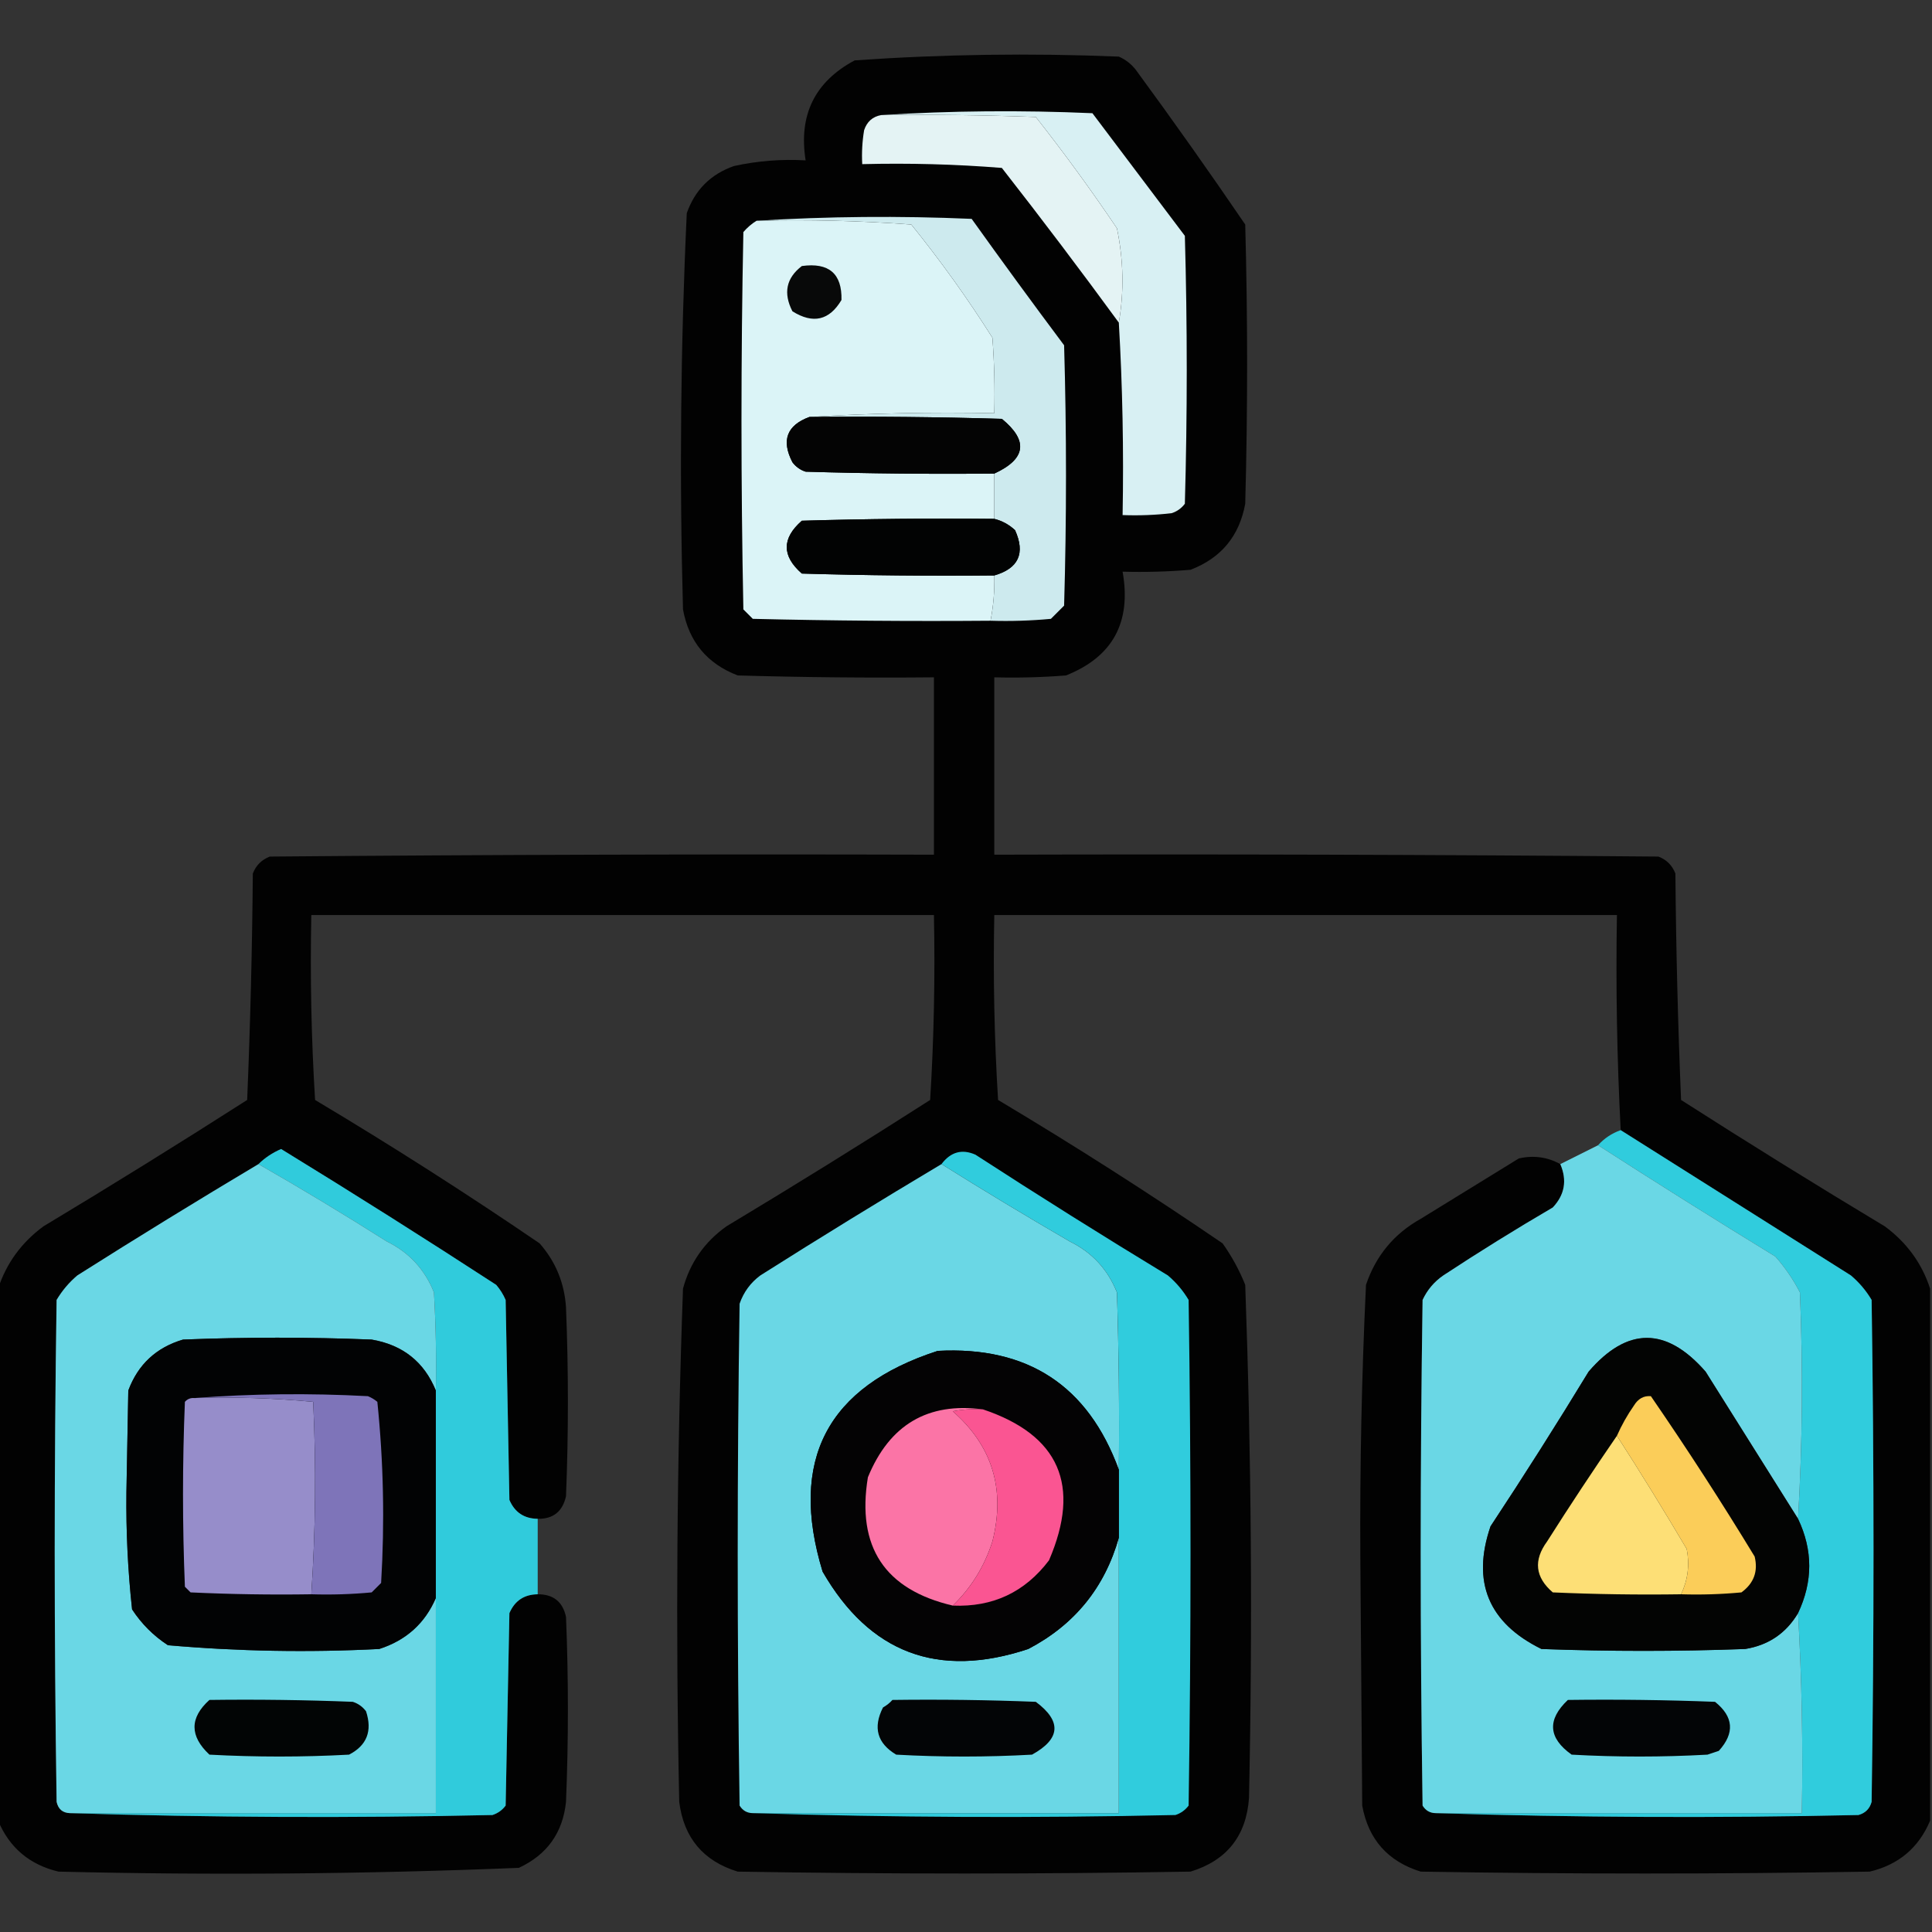 <?xml version="1.0" encoding="UTF-8"?>
<!DOCTYPE svg PUBLIC "-//W3C//DTD SVG 1.1//EN" "http://www.w3.org/Graphics/SVG/1.1/DTD/svg11.dtd">
<svg xmlns="http://www.w3.org/2000/svg" version="1.1" width="512px" height="512px" style="shape-rendering:geometricPrecision; text-rendering:geometricPrecision; image-rendering:optimizeQuality; fill-rule:evenodd; clip-rule:evenodd" xmlns:xlink="http://www.w3.org/1999/xlink">
<rect width="100%" height="100%" fill="#333333" stroke="none"/>
<g><path style="opacity:0.957" fill="#000101" d="M 511.5,341.5 C 511.5,388.5 511.5,435.5 511.5,482.5C 508.483,489.679 503.15,494.179 495.5,496C 455.833,496.667 416.167,496.667 376.5,496C 367.786,493.287 362.619,487.454 361,478.5C 360.833,456.5 360.667,434.5 360.5,412.5C 360.364,388.466 360.864,364.466 362,340.5C 364.6,332.791 369.433,326.958 376.5,323C 385.167,317.667 393.833,312.333 402.5,307C 406.402,306.112 410.069,306.612 413.5,308.5C 415.338,312.805 414.672,316.639 411.5,320C 401.666,325.749 391.999,331.749 382.5,338C 380.083,339.663 378.25,341.829 377,344.5C 376.333,389.167 376.333,433.833 377,478.5C 377.816,479.823 378.983,480.489 380.5,480.5C 417.664,481.664 454.998,481.831 492.5,481C 494.333,480.5 495.5,479.333 496,477.5C 496.667,433.167 496.667,388.833 496,344.5C 494.542,342.04 492.709,339.873 490.5,338C 470.139,325.156 449.805,312.323 429.5,299.5C 428.513,280.576 428.18,261.576 428.5,242.5C 373.5,242.5 318.5,242.5 263.5,242.5C 263.167,258.847 263.501,275.18 264.5,291.5C 284.735,303.575 304.569,316.241 324,329.5C 326.435,332.934 328.435,336.6 330,340.5C 331.63,385.805 331.964,431.138 331,476.5C 330.274,486.556 325.108,493.056 315.5,496C 275.5,496.667 235.5,496.667 195.5,496C 186.357,493.188 181.19,487.022 180,477.5C 179.036,432.138 179.37,386.805 181,341.5C 182.856,334.641 186.689,329.141 192.5,325C 210.668,314.084 228.668,302.917 246.5,291.5C 247.499,275.18 247.833,258.847 247.5,242.5C 192.5,242.5 137.5,242.5 82.5,242.5C 82.167,258.847 82.501,275.18 83.5,291.5C 103.735,303.575 123.569,316.241 143,329.5C 147.255,334.348 149.589,340.015 150,346.5C 150.667,363.167 150.667,379.833 150,396.5C 149.101,400.57 146.601,402.57 142.5,402.5C 138.91,402.456 136.41,400.789 135,397.5C 134.667,379.833 134.333,362.167 134,344.5C 133.365,343.034 132.531,341.7 131.5,340.5C 112.669,328.25 93.669,316.25 74.5,304.5C 72.187,305.5 70.187,306.834 68.5,308.5C 52.385,318.108 36.385,327.941 20.5,338C 18.291,339.873 16.458,342.04 15,344.5C 14.333,388.833 14.333,433.167 15,477.5C 15.422,479.426 16.589,480.426 18.5,480.5C 55.664,481.664 92.998,481.831 130.5,481C 131.931,480.535 133.097,479.701 134,478.5C 134.333,461.5 134.667,444.5 135,427.5C 136.41,424.211 138.91,422.544 142.5,422.5C 146.637,422.482 149.137,424.482 150,428.5C 150.667,444.833 150.667,461.167 150,477.5C 149.151,485.696 144.984,491.529 137.5,495C 96.893,496.649 56.226,496.983 15.5,496C 7.85,494.179 2.517,489.679 -0.5,482.5C -0.5,435.5 -0.5,388.5 -0.5,341.5C 1.675,334.803 5.675,329.303 11.5,325C 29.668,314.084 47.668,302.917 65.5,291.5C 66.333,271.508 66.833,251.508 67,231.5C 67.833,229.333 69.333,227.833 71.5,227C 130.166,226.5 188.832,226.333 247.5,226.5C 247.5,210.833 247.5,195.167 247.5,179.5C 230.163,179.667 212.83,179.5 195.5,179C 187.388,175.888 182.555,170.054 181,161.5C 180.034,126.461 180.367,91.461 182,56.5C 184.167,50.333 188.333,46.167 194.5,44C 200.742,42.63 207.075,42.13 213.5,42.5C 211.589,30.489 215.923,21.656 226.5,16C 249.783,14.374 273.117,14.041 296.5,15C 298.286,15.784 299.786,16.951 301,18.5C 310.924,32.025 320.59,45.692 330,59.5C 330.667,84.167 330.667,108.833 330,133.5C 328.445,142.054 323.612,147.888 315.5,151C 309.509,151.499 303.509,151.666 297.5,151.5C 299.885,164.908 294.885,174.075 282.5,179C 276.175,179.5 269.842,179.666 263.5,179.5C 263.5,195.167 263.5,210.833 263.5,226.5C 322.168,226.333 380.834,226.5 439.5,227C 441.667,227.833 443.167,229.333 444,231.5C 444.167,251.508 444.667,271.508 445.5,291.5C 463.332,302.917 481.332,314.084 499.5,325C 505.325,329.303 509.325,334.803 511.5,341.5 Z"/></g>
<g><path style="opacity:1" fill="#e4f3f4" d="M 233.5,30.5 C 247.171,30.333 260.837,30.5 274.5,31C 282.034,40.568 289.2,50.401 296,60.5C 297.75,68.932 297.917,77.266 296.5,85.5C 286.43,71.722 276.097,58.056 265.5,44.5C 253.217,43.52 240.884,43.187 228.5,43.5C 228.335,40.482 228.502,37.482 229,34.5C 229.748,32.249 231.248,30.916 233.5,30.5 Z"/></g>
<g><path style="opacity:1" fill="#d8f0f3" d="M 233.5,30.5 C 251.995,29.338 270.662,29.171 289.5,30C 297.667,40.833 305.833,51.667 314,62.5C 314.667,86.167 314.667,109.833 314,133.5C 313.097,134.701 311.931,135.535 310.5,136C 306.179,136.499 301.846,136.666 297.5,136.5C 297.818,119.423 297.485,102.423 296.5,85.5C 297.917,77.266 297.75,68.932 296,60.5C 289.2,50.401 282.034,40.568 274.5,31C 260.837,30.5 247.171,30.333 233.5,30.5 Z"/></g>
<g><path style="opacity:1" fill="#dbf4f7" d="M 200.5,58.5 C 214.183,58.167 227.85,58.501 241.5,59.5C 249.248,69.082 256.415,79.082 263,89.5C 263.5,96.158 263.666,102.825 263.5,109.5C 246.991,109.17 230.658,109.504 214.5,110.5C 208.508,112.712 207.008,116.712 210,122.5C 210.903,123.701 212.069,124.535 213.5,125C 230.163,125.5 246.83,125.667 263.5,125.5C 263.5,129.5 263.5,133.5 263.5,137.5C 246.497,137.333 229.497,137.5 212.5,138C 207.167,142.667 207.167,147.333 212.5,152C 229.497,152.5 246.497,152.667 263.5,152.5C 263.605,156.548 263.272,160.548 262.5,164.5C 241.497,164.667 220.497,164.5 199.5,164C 198.667,163.167 197.833,162.333 197,161.5C 196.333,128.167 196.333,94.833 197,61.5C 198.039,60.29 199.206,59.29 200.5,58.5 Z"/></g>
<g><path style="opacity:1" fill="#cdeaee" d="M 200.5,58.5 C 219.329,57.338 238.329,57.171 257.5,58C 265.544,69.255 273.711,80.422 282,91.5C 282.667,114.5 282.667,137.5 282,160.5C 280.833,161.667 279.667,162.833 278.5,164C 273.177,164.499 267.844,164.666 262.5,164.5C 263.272,160.548 263.605,156.548 263.5,152.5C 269.93,150.638 271.763,146.638 269,140.5C 267.417,139.029 265.583,138.029 263.5,137.5C 263.5,133.5 263.5,129.5 263.5,125.5C 271.91,121.63 272.577,116.797 265.5,111C 248.503,110.5 231.503,110.333 214.5,110.5C 230.658,109.504 246.991,109.17 263.5,109.5C 263.666,102.825 263.5,96.158 263,89.5C 256.415,79.082 249.248,69.082 241.5,59.5C 227.85,58.501 214.183,58.167 200.5,58.5 Z"/></g>
<g><path style="opacity:1" fill="#080909" d="M 212.5,70.5 C 219.669,69.513 223.169,72.513 223,79.5C 219.797,84.916 215.464,85.916 210,82.5C 207.523,77.669 208.356,73.669 212.5,70.5 Z"/></g>
<g><path style="opacity:1" fill="#040404" d="M 214.5,110.5 C 231.503,110.333 248.503,110.5 265.5,111C 272.577,116.797 271.91,121.63 263.5,125.5C 246.83,125.667 230.163,125.5 213.5,125C 212.069,124.535 210.903,123.701 210,122.5C 207.008,116.712 208.508,112.712 214.5,110.5 Z"/></g>
<g><path style="opacity:1" fill="#020303" d="M 263.5,137.5 C 265.583,138.029 267.417,139.029 269,140.5C 271.763,146.638 269.93,150.638 263.5,152.5C 246.497,152.667 229.497,152.5 212.5,152C 207.167,147.333 207.167,142.667 212.5,138C 229.497,137.5 246.497,137.333 263.5,137.5 Z"/></g>
<g><path style="opacity:1" fill="#30ccdd" d="M 429.5,299.5 C 449.805,312.323 470.139,325.156 490.5,338C 492.709,339.873 494.542,342.04 496,344.5C 496.667,388.833 496.667,433.167 496,477.5C 495.5,479.333 494.333,480.5 492.5,481C 454.998,481.831 417.664,481.664 380.5,480.5C 412.833,480.5 445.167,480.5 477.5,480.5C 477.83,462.659 477.497,444.992 476.5,427.5C 480.456,419.14 480.456,410.807 476.5,402.5C 477.662,382.671 477.829,362.671 477,342.5C 475.224,339.059 473.057,335.892 470.5,333C 454.66,323.304 438.994,313.47 423.5,303.5C 425.118,301.684 427.118,300.351 429.5,299.5 Z"/></g>
<g><path style="opacity:1" fill="#6ad7e5" d="M 423.5,303.5 C 438.994,313.47 454.66,323.304 470.5,333C 473.057,335.892 475.224,339.059 477,342.5C 477.829,362.671 477.662,382.671 476.5,402.5C 468.344,389.528 460.178,376.528 452,363.5C 441.589,351.577 431.256,351.577 421,363.5C 412.583,377.336 403.916,391.002 395,404.5C 389.965,419.266 394.465,430.099 408.5,437C 426.5,437.667 444.5,437.667 462.5,437C 468.665,435.996 473.332,432.829 476.5,427.5C 477.497,444.992 477.83,462.659 477.5,480.5C 445.167,480.5 412.833,480.5 380.5,480.5C 378.983,480.489 377.816,479.823 377,478.5C 376.333,433.833 376.333,389.167 377,344.5C 378.25,341.829 380.083,339.663 382.5,338C 391.999,331.749 401.666,325.749 411.5,320C 414.672,316.639 415.338,312.805 413.5,308.5C 416.833,306.833 420.167,305.167 423.5,303.5 Z"/></g>
<g><path style="opacity:1" fill="#30cbdc" d="M 142.5,402.5 C 142.5,409.167 142.5,415.833 142.5,422.5C 138.91,422.544 136.41,424.211 135,427.5C 134.667,444.5 134.333,461.5 134,478.5C 133.097,479.701 131.931,480.535 130.5,481C 92.998,481.831 55.664,481.664 18.5,480.5C 50.833,480.5 83.167,480.5 115.5,480.5C 115.5,461.5 115.5,442.5 115.5,423.5C 115.5,405.167 115.5,386.833 115.5,368.5C 115.666,359.827 115.5,351.16 115,342.5C 112.559,336.392 108.392,331.892 102.5,329C 91.305,321.904 79.972,315.071 68.5,308.5C 70.187,306.834 72.187,305.5 74.5,304.5C 93.669,316.25 112.669,328.25 131.5,340.5C 132.531,341.7 133.365,343.034 134,344.5C 134.333,362.167 134.667,379.833 135,397.5C 136.41,400.789 138.91,402.456 142.5,402.5 Z"/></g>
<g><path style="opacity:1" fill="#30ccdd" d="M 199.5,480.5 C 231.833,480.5 264.167,480.5 296.5,480.5C 296.5,456.167 296.5,431.833 296.5,407.5C 296.5,401.5 296.5,395.5 296.5,389.5C 296.667,373.83 296.5,358.163 296,342.5C 293.559,336.392 289.392,331.892 283.5,329C 272.018,322.338 260.685,315.505 249.5,308.5C 251.945,305.259 254.945,304.426 258.5,306C 275.332,316.917 292.332,327.584 309.5,338C 311.709,339.873 313.542,342.04 315,344.5C 315.667,389.167 315.667,433.833 315,478.5C 314.097,479.701 312.931,480.535 311.5,481C 273.998,481.831 236.664,481.664 199.5,480.5 Z"/></g>
<g><path style="opacity:1" fill="#6ad7e5" d="M 68.5,308.5 C 79.972,315.071 91.305,321.904 102.5,329C 108.392,331.892 112.559,336.392 115,342.5C 115.5,351.16 115.666,359.827 115.5,368.5C 112.399,360.911 106.732,356.411 98.5,355C 81.833,354.333 65.167,354.333 48.5,355C 41.402,357.099 36.568,361.599 34,368.5C 33.833,377.5 33.667,386.5 33.5,395.5C 33.383,405.889 33.883,416.222 35,426.5C 37.5,430.333 40.667,433.5 44.5,436C 63.101,437.628 81.768,437.961 100.5,437C 107.617,434.71 112.617,430.21 115.5,423.5C 115.5,442.5 115.5,461.5 115.5,480.5C 83.167,480.5 50.833,480.5 18.5,480.5C 16.589,480.426 15.422,479.426 15,477.5C 14.333,433.167 14.333,388.833 15,344.5C 16.458,342.04 18.291,339.873 20.5,338C 36.385,327.941 52.385,318.108 68.5,308.5 Z"/></g>
<g><path style="opacity:1" fill="#6ad7e5" d="M 249.5,308.5 C 260.685,315.505 272.018,322.338 283.5,329C 289.392,331.892 293.559,336.392 296,342.5C 296.5,358.163 296.667,373.83 296.5,389.5C 288.364,367.222 272.364,356.722 248.5,358C 219.172,367.49 209.005,386.99 218,416.5C 230.455,438.101 248.621,444.934 272.5,437C 284.75,430.587 292.75,420.754 296.5,407.5C 296.5,431.833 296.5,456.167 296.5,480.5C 264.167,480.5 231.833,480.5 199.5,480.5C 197.983,480.489 196.816,479.823 196,478.5C 195.333,434.167 195.333,389.833 196,345.5C 197.061,342.438 198.894,339.938 201.5,338C 217.385,327.941 233.385,318.108 249.5,308.5 Z"/></g>
<g><path style="opacity:1" fill="#020304" d="M 115.5,368.5 C 115.5,386.833 115.5,405.167 115.5,423.5C 112.617,430.21 107.617,434.71 100.5,437C 81.768,437.961 63.101,437.628 44.5,436C 40.667,433.5 37.5,430.333 35,426.5C 33.883,416.222 33.383,405.889 33.5,395.5C 33.667,386.5 33.833,377.5 34,368.5C 36.568,361.599 41.402,357.099 48.5,355C 65.167,354.333 81.833,354.333 98.5,355C 106.732,356.411 112.399,360.911 115.5,368.5 Z"/></g>
<g><path style="opacity:1" fill="#030403" d="M 476.5,402.5 C 480.456,410.807 480.456,419.14 476.5,427.5C 473.332,432.829 468.665,435.996 462.5,437C 444.5,437.667 426.5,437.667 408.5,437C 394.465,430.099 389.965,419.266 395,404.5C 403.916,391.002 412.583,377.336 421,363.5C 431.256,351.577 441.589,351.577 452,363.5C 460.178,376.528 468.344,389.528 476.5,402.5 Z"/></g>
<g><path style="opacity:1" fill="#040304" d="M 296.5,389.5 C 296.5,395.5 296.5,401.5 296.5,407.5C 292.75,420.754 284.75,430.587 272.5,437C 248.621,444.934 230.455,438.101 218,416.5C 209.005,386.99 219.172,367.49 248.5,358C 272.364,356.722 288.364,367.222 296.5,389.5 Z"/></g>
<g><path style="opacity:1" fill="#968dca" d="M 51.5,370.5 C 62.082,370.18 72.582,370.513 83,371.5C 83.805,388.544 83.638,405.544 82.5,422.5C 71.828,422.667 61.161,422.5 50.5,422C 50,421.5 49.5,421 49,420.5C 48.333,404.167 48.333,387.833 49,371.5C 49.671,370.748 50.504,370.414 51.5,370.5 Z"/></g>
<g><path style="opacity:1" fill="#7e74b9" d="M 51.5,370.5 C 66.661,369.339 81.995,369.172 97.5,370C 98.416,370.374 99.25,370.874 100,371.5C 101.636,387.408 101.969,403.408 101,419.5C 100.167,420.333 99.333,421.167 98.5,422C 93.177,422.499 87.844,422.666 82.5,422.5C 83.638,405.544 83.805,388.544 83,371.5C 72.582,370.513 62.082,370.18 51.5,370.5 Z"/></g>
<g><path style="opacity:1" fill="#fbcd59" d="M 445.5,422.5 C 447.309,418.695 447.809,414.695 447,410.5C 441.005,400.35 434.838,390.35 428.5,380.5C 429.735,377.699 431.235,375.032 433,372.5C 434.113,370.671 435.613,369.837 437.5,370C 447.061,383.897 456.227,398.064 465,412.5C 465.959,416.421 464.792,419.588 461.5,422C 456.177,422.499 450.844,422.666 445.5,422.5 Z"/></g>
<g><path style="opacity:1" fill="#fb74a6" d="M 260.5,373.5 C 257.813,373.336 255.146,373.503 252.5,374C 262.994,383.205 266.494,394.705 263,408.5C 260.891,415.091 257.391,420.758 252.5,425.5C 234.47,421.28 226.97,409.947 230,391.5C 235.722,377.553 245.889,371.553 260.5,373.5 Z"/></g>
<g><path style="opacity:1" fill="#fa5592" d="M 260.5,373.5 C 280.723,380.294 286.556,393.628 278,413.5C 271.611,421.944 263.111,425.944 252.5,425.5C 257.391,420.758 260.891,415.091 263,408.5C 266.494,394.705 262.994,383.205 252.5,374C 255.146,373.503 257.813,373.336 260.5,373.5 Z"/></g>
<g><path style="opacity:1" fill="#fddf76" d="M 428.5,380.5 C 434.838,390.35 441.005,400.35 447,410.5C 447.809,414.695 447.309,418.695 445.5,422.5C 434.162,422.667 422.828,422.5 411.5,422C 406.834,417.994 406.334,413.494 410,408.5C 416.03,398.991 422.196,389.657 428.5,380.5 Z"/></g>
<g><path style="opacity:1" fill="#020505" d="M 55.5,450.5 C 68.171,450.333 80.838,450.5 93.5,451C 94.931,451.465 96.097,452.299 97,453.5C 98.724,458.731 97.224,462.565 92.5,465C 80.167,465.667 67.833,465.667 55.5,465C 50.235,460.076 50.235,455.242 55.5,450.5 Z"/></g>
<g><path style="opacity:1" fill="#030506" d="M 236.5,450.5 C 249.171,450.333 261.838,450.5 274.5,451C 281.406,456.146 281.073,460.813 273.5,465C 261.5,465.667 249.5,465.667 237.5,465C 232.465,461.987 231.298,457.82 234,452.5C 234.995,451.934 235.828,451.267 236.5,450.5 Z"/></g>
<g><path style="opacity:1" fill="#030506" d="M 415.5,450.5 C 428.504,450.333 441.504,450.5 454.5,451C 459.436,454.958 459.769,459.291 455.5,464C 454.5,464.333 453.5,464.667 452.5,465C 440.5,465.667 428.5,465.667 416.5,465C 410.292,460.58 409.958,455.747 415.5,450.5 Z"/></g>
</svg>
